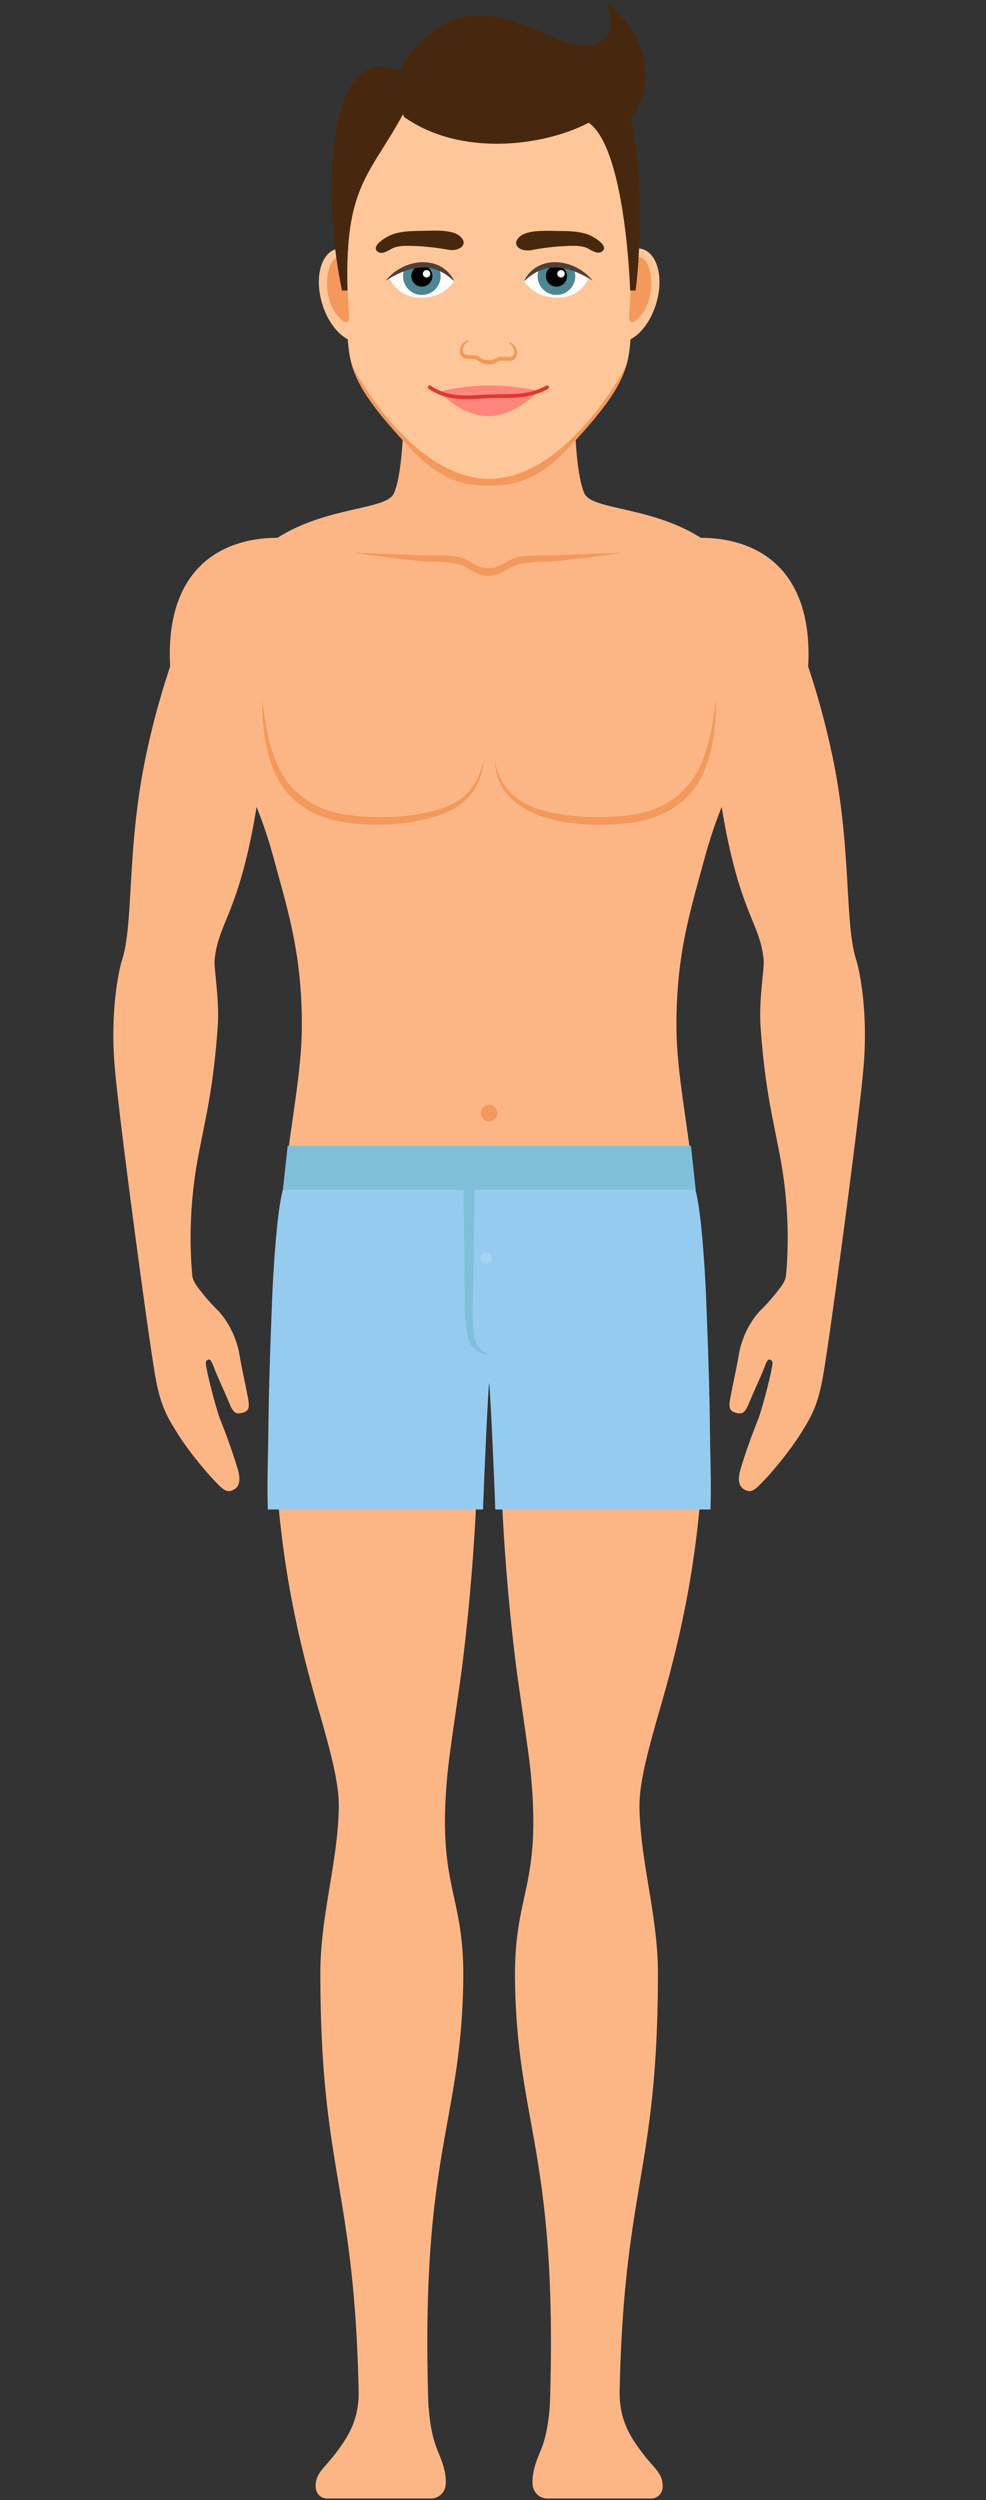 <svg width="88" height="223" viewBox="0 0 88 223" xmlns="http://www.w3.org/2000/svg"><rect x="0" y="0" width="88" height="223" fill="#333333" stroke="none"/><title>669A1C2C-B7B7-42DD-869C-70A084524D3A</title><g fill="none" fill-rule="evenodd"><path d="M76.42 85.635c-1.023-3.155-.448-9.585-1.963-17.376a71.226 71.226 0 0 0-2.329-8.808c.003-.062.03-.735.032-1.001.033-8.159-5.035-10.478-9.614-10.478-4.437-2.824-9.73-2.463-10.393-3.972-.842-1.912-.86-7.118-.86-7.118H36.02S36 42.088 35.16 44c-.664 1.509-5.957 1.148-10.395 3.972-4.578 0-9.645 2.32-9.612 10.478.001.266.027.939.03 1.001a71.226 71.226 0 0 0-2.328 8.808c-1.515 7.791-.94 14.221-1.963 17.376-.31.951-1.018 4.441-.69 9.07.245 3.473 2.113 17.463 2.66 21.294.279 2.039.75 5.399 1.027 6.926.46 2.537 1.078 3.514 1.883 4.824.795 1.296 2.214 3.09 3.134 4.071.902.961 1.245 1.33 1.782 1.132.602-.222.877-.764.51-1.98a53.886 53.886 0 0 0-1.5-4.244c-.395-.962-1.106-3.841-1.203-4.37-.117-.638-.248-.954.088-1.082.24-.09.396.39.578.87.21.552.92 2.08 1.332 3.076.329.792.559.924 1.06.814.647-.143.673-.457.64-.921-.032-.465-.595-2.917-.825-4.3-.255-1.527-1.06-3.091-2.065-4.073a17.579 17.579 0 0 1-1.464-1.67c-.342-.45-.642-.822-.686-1.376-.332-3.678-.046-7.272.452-10.07.632-3.55 1.403-6.125 1.822-11.984.18-2.523-.351-5.206-.27-6.036.313-3.224 2.013-4.027 3.54-12.429.07-.382.136-.786.2-1.202.428 1.069.957 2.466 1.582 4.766 1.275 4.692 2.461 8.425 2.461 14.705 0 5.471-1.664 11.192-2.13 20.926-.001.03-.478 10.638-.379 14.5.254 9.958 1.572 17.25 3.924 25.365 1.281 4.418 1.927 6.995 1.883 9.056-.107 4.92-1.647 9.633-1.647 14.682 0 17.656 3.032 19.01 3.417 37.278.055 2.586-.942 4.183-2.322 5.916-.802 1.005-1.516 1.494-1.516 2.57 0 .758.527 1.118 1.018 1.118h9.315c.554 0 1.262-.459 1.282-1.36.033-1.487-.669-2.591-.983-3.616-.362-1.178-.504-2.375-.576-3.57-.693-22.308 2.947-24.796 3.12-37.687.107-7.916-2.416-8.264-1.387-18.624.196-1.973 1.082-7.67 1.328-9.675a196.38 196.38 0 0 0 1.404-27.774c.208.043.67.064.964.064.295 0 .757-.02.966-.064-.191 8.737.24 18.291 1.404 27.774.245 2.005 1.131 7.702 1.328 9.675 1.028 10.36-1.495 10.708-1.388 18.624.173 12.891 3.813 15.379 3.12 37.687-.072 1.195-.214 2.392-.576 3.57-.314 1.025-1.016 2.129-.983 3.615.02.902.729 1.361 1.282 1.361h9.315c.49 0 1.018-.36 1.018-1.118 0-1.076-.714-1.565-1.515-2.57-1.38-1.733-2.378-3.33-2.324-5.916.386-18.269 3.418-19.622 3.418-37.278 0-5.049-1.54-9.762-1.647-14.682-.044-2.06.602-4.638 1.882-9.056 2.353-8.116 3.67-15.407 3.925-25.366.1-3.861-.378-14.47-.379-14.5-.466-9.733-2.13-15.454-2.13-20.925 0-6.28 1.187-10.013 2.461-14.705.625-2.3 1.153-3.697 1.582-4.766.064.416.13.82.2 1.202 1.528 8.402 3.227 9.205 3.541 12.429.08.83-.45 3.513-.27 6.036.418 5.86 1.189 8.435 1.82 11.985.5 2.797.786 6.39.454 10.07-.045.553-.345.925-.687 1.375-.313.41-.94 1.16-1.463 1.67-1.007.982-1.811 2.546-2.065 4.074-.23 1.382-.793 3.834-.826 4.299-.033.464-.006.778.64.92.5.111.731-.021 1.06-.813.412-.996 1.123-2.524 1.332-3.077.181-.479.339-.96.578-.869.337.128.206.444.089 1.082-.097.529-.808 3.408-1.205 4.37a54.214 54.214 0 0 0-1.498 4.243c-.368 1.217-.093 1.759.509 1.98.537.199.88-.17 1.782-1.13.92-.982 2.339-2.776 3.135-4.072.804-1.31 1.422-2.287 1.882-4.824.277-1.527.748-4.887 1.027-6.926.547-3.831 2.416-17.821 2.66-21.294.327-4.629-.381-8.119-.69-9.07" fill="#FCB686"/><path d="M44.15 67.718c.392 2.411 1.831 3.89 4.227 4.546 2.54.694 5.52.791 8.122.392 2.692-.414 4.83-1.846 5.976-4.298.89-1.905 1.167-4.009 1.438-6.065.008 2.239-.229 4.63-1.158 6.696-1.194 2.655-3.64 4.03-6.499 4.404-4.38.575-11.948.009-12.105-5.675m-.993.001c-.135 2.55-1.627 4.24-4.074 5.038-2.53.826-5.583.993-8.212.61-2.798-.406-5.148-1.783-6.32-4.378-.934-2.063-1.166-4.46-1.159-6.696.27 2.056.547 4.16 1.437 6.065 1.177 2.517 3.384 3.931 6.144 4.321 2.604.368 5.584.273 8.114-.46 2.367-.687 3.63-2.169 4.07-4.5m12.48-18.41c-1.885.28-3.775.508-5.671.704-1.13.116-2.323.078-3.44.264-1.085.18-1.729 1.085-2.92 1.09-1.165.004-1.796-.86-2.85-1.078-1.116-.231-2.372-.158-3.51-.275a127.087 127.087 0 0 1-5.672-.705c1.903.043 3.804.124 5.706.204 1.156.05 2.392-.03 3.535.136.998.146 1.617.987 2.655 1.034 1.208.055 1.865-.902 3-1.044 1.128-.14 2.324-.077 3.462-.125 1.901-.08 3.803-.162 5.705-.205m-11.985 49.24a.743.743 0 1 0 0 1.487.743.743 0 0 0 0-1.487" fill="#F4995B"/><path fill="#80BFDA" d="M61.666 102.202h-35.99l-.427 3.93h36.844l-.427-3.93"/><path d="M63.35 126.777c-.03-3.976-.35-11.52-.35-11.55-.113-2.348-.41-7.222-.934-9.095H25.248c-.525 1.873-.821 6.747-.934 9.096-.001.03-.322 7.573-.351 11.55-.02 2.777-.147 5.35-.059 7.865H43.11c.099-3.01.483-11.27.547-11.27.065 0 .449 8.26.548 11.27h19.204c.09-2.514-.037-5.088-.058-7.866" fill="#95CBEF"/><path d="M42.346 106.126c-.022 2.665-.083 5.142-.1 7.714-.01 1.61-.125 3.392 0 4.779.089.971.242 1.756 1.41 2.172-.925 0-1.338-.495-1.43-.597-.396-.435-.505-1.037-.587-1.596-.205-1.412-.17-3.49-.185-5.162a586.175 586.175 0 0 0-.097-7.31h.989" fill="#80BFDA"/><path d="M43.4 111.693a.513.513 0 1 0 0 1.026.513.513 0 0 0 0-1.026" fill="#A1D5F2"/><path d="M43.656 6.341c-7.985 0-10.741 4.865-12.129 11.586-.683 3.311-.44 7.095-.49 9.584-.099 4.957-.05 6.46 5.583 12.486 2.692 2.88 4.836 3.329 7.036 3.329 2.2 0 4.345-.45 7.038-3.33 5.632-6.024 5.681-7.528 5.58-12.485-.05-2.489.505-6.778-.178-10.088C54.709 10.7 51.642 6.34 43.656 6.34" fill="#FFC799"/><path d="M43.654 42.712c-6.394 0-11.5-8.55-12.268-10.22.566 2.018 1.952 3.994 5.234 7.505 2.692 2.88 4.836 3.329 7.036 3.329 2.2 0 4.345-.45 7.038-3.33 3.297-3.526 4.68-5.504 5.241-7.532-.764 1.678-5.887 10.248-12.28 10.248" fill="#F4995B"/><path d="M40.419 25.266a.283.283 0 0 0 .022-.353 3.175 3.175 0 0 0-2.58-1.307c-2.01 0-3.093 1.191-3.093 1.191s.663 1.706 2.616 1.747c1.434.031 2.236-.388 3.035-1.278" fill="#FFFDFC"/><path d="M39.33 24.627c0-.273-.075-.525-.191-.752a3.03 3.03 0 0 0-.776-.23c-.011-.003-.023-.003-.034-.004a3.157 3.157 0 0 0-.447-.033c-.046 0-.091.004-.136.007-.128.002-.25.013-.37.026a6.25 6.25 0 0 0-.951.189 4.98 4.98 0 0 0-.3.107 1.661 1.661 0 0 0-.154.69 1.68 1.68 0 0 0 3.36 0" fill="#4E8793"/><path d="M38.592 24.627a.942.942 0 1 1-1.884 0 .942.942 0 0 1 1.884 0" fill="#000"/><path d="M38.07 24.09a.33.33 0 1 0 0 .66.33.33 0 0 0 0-.66" fill="#FFFDFC"/><path d="M40.483 24.947c-1.217-2.238-4.402-1.952-6.074.09 2.395-1.471 4.278-1.664 6.058-.012.04.037.05-.016.016-.078" fill="#504038"/><path d="M46.894 25.266a.283.283 0 0 1-.022-.353 3.175 3.175 0 0 1 2.58-1.307c2.01 0 3.093 1.191 3.093 1.191s-.664 1.706-2.616 1.747c-1.433.031-2.235-.388-3.035-1.278" fill="#FFFDFC"/><path d="M47.983 24.627c0-.273.075-.525.191-.752.23-.102.487-.186.777-.23.01-.003.022-.003.033-.004.142-.02.291-.033.447-.033.046 0 .09.004.137.007.128.002.249.013.37.026.335.039.655.107.95.189.105.033.204.07.299.107.096.212.156.443.156.69a1.68 1.68 0 0 1-3.36 0" fill="#4E8793"/><path d="M48.72 24.627a.942.942 0 1 0 1.885-.001.942.942 0 0 0-1.884.001" fill="#000"/><path d="M50.07 24.09a.33.33 0 1 1 0 .66.33.33 0 0 1 0-.66" fill="#FFFDFC"/><path d="M46.83 24.947c1.217-2.238 4.401-1.952 6.074.09-2.395-1.471-4.277-1.664-6.058-.012-.04.037-.05-.016-.015-.078" fill="#504038"/><path d="M28.792 27.214c.728 2.259 2.402 3.696 3.742 3.21 1.338-.485 1.834-2.71 1.107-4.968-.727-2.26-2.402-3.697-3.74-3.211-1.34.485-1.836 2.71-1.109 4.97m29.728-.001c-.726 2.259-2.401 3.696-3.74 3.21-1.339-.485-1.835-2.71-1.108-4.968.727-2.26 2.402-3.697 3.74-3.211 1.34.485 1.836 2.71 1.109 4.97" fill="#FFC799"/><path d="M30.184 22.943c.42-.05.638-.083.689.741.08 1.314.285 4.258.295 4.657.008.325-.228.578-.582.275-.516-.443-.977-1.04-1.236-2.013-.464-1.74.094-3.57.834-3.66m26.946 0c-.421-.05-.64-.083-.69.741-.08 1.314-.286 4.258-.295 4.657-.008.325.228.578.582.275.516-.443.977-1.04 1.236-2.013.464-1.74-.094-3.57-.834-3.66" fill="#F4995B"/><path d="M40.021 22.28c1.017.18 1.89-.537.967-1.26-.732-.57-2.386-.444-3.254-.43-1 .015-2.082.02-2.952.415-.385.174-1.748.985-1.053 1.458.463.319 1.104-.27 1.455-.381.463-.148.865-.16 1.373-.153 1.132.018 2.346.142 3.464.35.22.04-.54-.1 0 0" fill="#47280E"/><g fill="#47280E"><path d="M47.426 22.311c-1.015.19-1.896-.52-.978-1.25.726-.578 2.382-.466 3.25-.46 1 .006 2.081.004 2.956.39.387.17 1.757.97 1.066 1.449-.46.322-1.107-.26-1.458-.369-.466-.143-.867-.152-1.375-.14a21.064 21.064 0 0 0-3.46.38c-.22.042.537-.105 0 0"/><path d="M36.053 10.423s-1.326-3.424.346-5.364c6.163-8.126 12.848-.139 16.505-1.064 1.783-.452 1.846-2.043 1.243-3.852 3.969 3.443 4.344 7.528 2.148 10.446.995 3.455.973 11.553.427 15.323h-.483s-.376-12.626-3.694-14.966c-4.135 2.153-11.518 3.02-16.492-.523"/></g><path d="M35.97 10.185l-.243-3.844c-6.655-2.935-7.018 11.046-5.205 19.571h.496c-.274-9.31 1.953-10.22 4.953-15.727" fill="#47280E"/><path d="M41.284 30.653c.183-.2.395-.275.449-.29.053-.017.078-.01.095.015.019.027.012.07-.012.084-.025.013-.225.085-.373.312a.821.821 0 0 0-.13.52c.008.194.152.319.33.35.194.034.363.026.658.041.169.009.337.062.445.124.196.112.328.285.81.31.48.024.63-.135.836-.227.113-.05.286-.086.455-.078.296.015.463.04.658.025.181-.013.337-.122.365-.314a.82.82 0 0 0-.078-.531c-.124-.241-.315-.332-.339-.348-.023-.016-.026-.06-.003-.085.02-.022.044-.027.096-.006.051.021.255.118.417.334.138.186.214.46.183.7a.77.77 0 0 1-.185.403.644.644 0 0 1-.467.205c-.356-.007-.457-.022-.693-.034-.14-.007-.32.076-.492.174-.129.073-.37.189-.773.168-.403-.02-.632-.159-.752-.245-.161-.115-.332-.216-.473-.223-.236-.012-.337-.008-.692-.037a.639.639 0 0 1-.444-.25.768.768 0 0 1-.144-.42 1.013 1.013 0 0 1 .253-.677" fill="#F4995B"/><path d="M39.198 34.953s1.967 2.168 4.394 2.168 4.492-2.248 4.492-2.248-2.065-.494-4.492-.494-4.394.574-4.394.574" fill="#FF867B"/><path d="M39.96 35.429c.728.174 1.441.192 2.092.169.585-.02 1.129-.072 1.656-.083.748-.016 1.418-.008 2.075-.038 1.03-.05 2.04-.188 3.122-.787a.166.166 0 0 0 .068-.23.175.175 0 0 0-.235-.058c-1.018.564-1.983.696-2.968.744-.652.03-1.318.022-2.07.038-.537.01-1.08.062-1.664.082-1.153.042-2.427-.058-3.575-.854a.176.176 0 0 0-.24.034.165.165 0 0 0 .042.234 4.952 4.952 0 0 0 1.697.749" fill="#DD3931"/></g></svg>